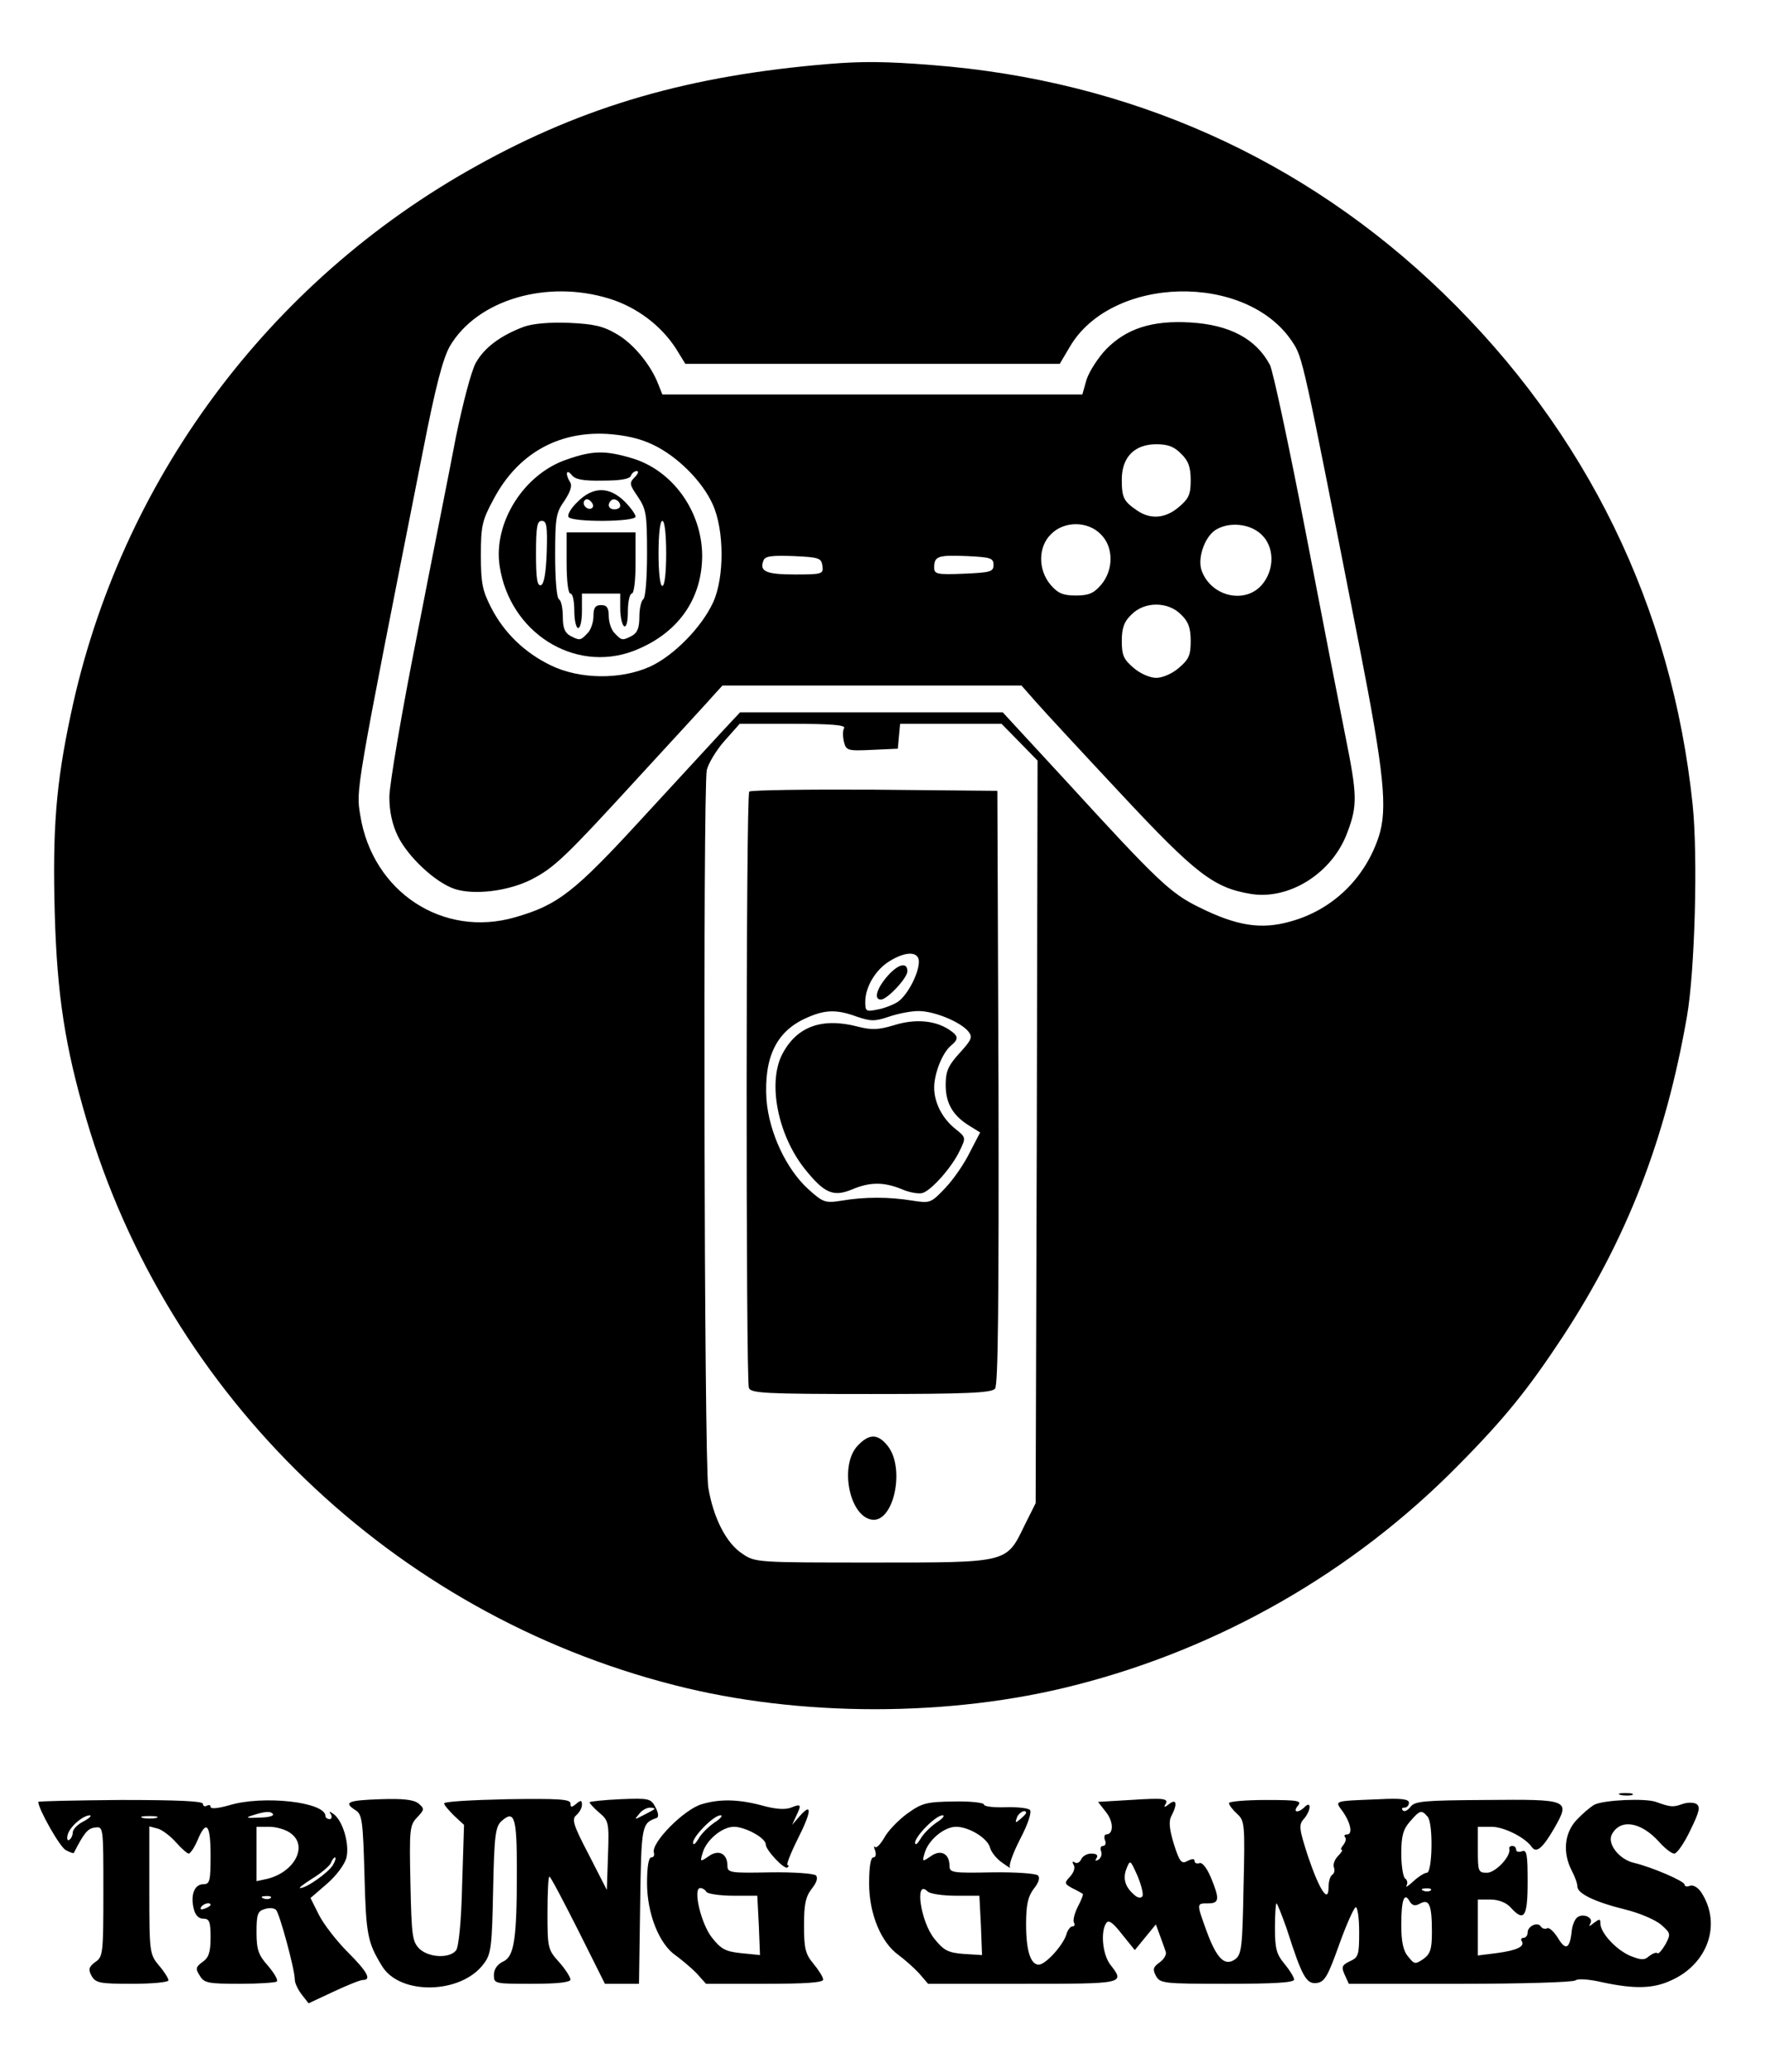 <?xml version="1.0" standalone="no"?>
<!DOCTYPE svg PUBLIC "-//W3C//DTD SVG 20010904//EN"
 "http://www.w3.org/TR/2001/REC-SVG-20010904/DTD/svg10.dtd">
<svg version="1.0" xmlns="http://www.w3.org/2000/svg"
 width="461pt" height="541pt" viewBox="0 0 461 541"
 preserveAspectRatio="xMidYMid meet">

<g transform="translate(0,541) scale(0.1,-0.1)"
fill="#000000" stroke="none">
<path d="M2165 5243 c-363 -30 -638 -109 -920 -266 -545 -302 -932 -825 -1060
-1432 -39 -182 -48 -301 -42 -520 6 -213 27 -349 83 -539 213 -723 801 -1289
1535 -1476 326 -84 722 -84 1048 0 377 96 725 295 998 572 123 124 184 200
275 338 167 255 268 514 324 835 21 119 29 420 15 554 -54 517 -277 973 -652
1336 -363 351 -819 555 -1333 595 -124 10 -186 10 -271 3z m-573 -613 c71 -22
135 -70 174 -131 l24 -39 489 0 489 0 26 44 c109 187 461 195 581 14 28 -42
27 -39 176 -798 64 -327 74 -422 50 -495 -36 -109 -121 -191 -230 -221 -77
-22 -141 -12 -241 38 -73 36 -107 68 -343 326 l-168 182 -343 0 -343 0 -44
-47 c-25 -27 -120 -130 -212 -230 -177 -193 -220 -226 -331 -258 -189 -55
-373 66 -405 266 -11 68 -15 49 164 953 33 169 52 240 70 272 71 121 253 175
417 124z m613 -1121 c-4 -5 -4 -21 -1 -35 6 -24 9 -25 74 -22 l67 3 3 33 3 32
133 0 132 0 47 -48 47 -48 -2 -970 -3 -969 -29 -58 c-48 -99 -41 -97 -397 -97
-301 0 -307 0 -340 23 -42 27 -76 94 -89 173 -11 65 -14 1821 -4 1873 4 17 24
51 46 76 l40 45 139 0 c96 0 138 -3 134 -11z"/>
<path d="M1369 4557 c-62 -23 -104 -55 -126 -94 -12 -21 -34 -106 -52 -193
-16 -85 -63 -319 -102 -520 -40 -201 -72 -390 -72 -421 0 -37 7 -71 22 -102
27 -55 98 -121 148 -138 51 -17 140 -6 200 24 62 32 87 56 294 282 90 98 174
189 185 202 l21 23 390 0 391 0 37 -42 c21 -24 121 -132 223 -241 194 -208
242 -245 338 -261 101 -17 214 54 253 160 27 71 26 98 -5 252 -14 70 -61 310
-104 534 -43 223 -85 419 -93 435 -36 68 -105 105 -208 111 -100 6 -167 -16
-220 -70 -21 -22 -44 -58 -51 -79 l-11 -39 -549 0 -548 0 -10 25 c-19 51 -65
107 -108 132 -37 22 -61 27 -126 30 -51 2 -94 -2 -117 -10z m336 -308 c64 -30
130 -96 157 -157 30 -67 30 -190 1 -254 -30 -66 -104 -141 -166 -169 -76 -34
-182 -33 -257 3 -69 33 -123 85 -157 151 -23 45 -27 64 -27 137 0 77 3 91 34
148 62 116 166 176 295 169 47 -3 87 -12 120 -28z m1380 -24 c19 -18 25 -35
25 -69 0 -37 -5 -48 -31 -70 -35 -30 -74 -33 -109 -9 -35 24 -40 33 -40 81 0
58 33 92 90 92 30 0 47 -6 65 -25z m-210 -210 c34 -33 34 -93 1 -132 -19 -22
-32 -28 -66 -28 -34 0 -47 6 -66 28 -33 39 -33 99 1 132 34 35 96 35 130 0z
m419 0 c35 -32 36 -92 2 -132 -44 -51 -132 -31 -157 36 -12 31 6 86 34 106 34
23 90 19 121 -10z m-1146 -82 c3 -22 0 -23 -72 -23 -75 0 -93 8 -82 36 4 12
21 14 78 12 67 -3 73 -5 76 -25z m447 2 c0 -18 -8 -20 -77 -23 -71 -3 -78 -1
-78 16 0 30 10 33 85 30 62 -3 70 -5 70 -23z m490 -130 c19 -18 25 -35 25 -69
0 -37 -5 -48 -31 -70 -17 -15 -43 -26 -59 -26 -16 0 -42 11 -59 26 -26 22 -31
33 -31 70 0 34 6 51 25 69 34 35 96 35 130 0z"/>
<path d="M1480 4210 c-112 -38 -192 -165 -175 -278 26 -173 194 -280 349 -222
115 44 180 134 180 250 -1 116 -78 223 -185 254 -68 20 -101 20 -169 -4z m94
-55 c46 0 71 4 74 13 2 6 9 12 15 12 6 0 4 -7 -5 -16 -15 -15 -14 -19 8 -51
22 -33 24 -46 24 -149 0 -64 -4 -115 -10 -119 -5 -3 -10 -24 -10 -45 0 -29 -5
-42 -19 -50 -25 -13 -27 -13 -45 6 -9 8 -16 29 -16 45 0 22 -5 29 -20 29 -15
0 -20 -7 -20 -29 0 -16 -7 -37 -16 -45 -18 -19 -20 -19 -45 -6 -14 8 -19 21
-19 50 0 21 -4 42 -10 45 -6 4 -10 53 -10 114 0 98 2 112 24 143 16 24 21 40
15 49 -13 21 -10 36 4 19 9 -12 30 -16 81 -15z m-146 -187 c-2 -54 -7 -83 -15
-86 -10 -3 -13 18 -13 82 0 71 3 86 15 86 13 0 15 -14 13 -82z m312 -3 c0 -50
-4 -85 -10 -85 -6 0 -10 35 -10 85 0 50 4 85 10 85 6 0 10 -35 10 -85z"/>
<path d="M1509 4100 c-17 -16 -28 -34 -24 -40 9 -14 175 -13 175 1 0 6 -13 24
-29 40 -40 39 -82 39 -122 -1z m38 -16 c-9 -9 -28 6 -21 18 4 6 10 6 17 -1 6
-6 8 -13 4 -17z m73 5 c0 -5 -7 -9 -15 -9 -15 0 -20 12 -9 23 8 8 24 -1 24
-14z"/>
<path d="M1480 3940 c0 -47 4 -80 10 -80 6 0 10 -20 10 -45 0 -25 5 -45 10
-45 6 0 10 20 10 45 l0 45 50 0 50 0 0 -39 c0 -22 5 -43 10 -46 6 -4 10 12 10
39 0 25 5 46 10 46 6 0 10 33 10 80 l0 80 -90 0 -90 0 0 -80z"/>
<path d="M1957 3343 c-9 -8 -9 -1535 -1 -1557 5 -14 43 -16 319 -16 251 0 315
3 324 14 8 10 10 224 9 787 l-3 774 -321 3 c-176 1 -323 -1 -327 -5z m443
-444 c0 -31 -30 -88 -55 -105 -11 -7 -35 -17 -53 -20 -30 -6 -32 -5 -32 20 0
39 27 84 63 106 43 27 77 26 77 -1z m-161 -144 c36 -12 46 -12 82 0 23 8 58
15 78 15 41 0 109 -28 130 -53 12 -15 9 -22 -23 -57 -30 -33 -36 -48 -36 -83
0 -48 19 -80 61 -106 l29 -18 -27 -52 c-14 -29 -43 -71 -64 -93 -38 -40 -40
-40 -86 -33 -61 10 -125 10 -184 0 -44 -7 -49 -5 -88 30 -58 53 -102 148 -109
233 -7 110 25 178 102 213 50 23 81 24 135 4z"/>
<path d="M2316 2859 c-27 -32 -34 -59 -15 -59 16 0 69 56 69 74 0 26 -26 18
-54 -15z"/>
<path d="M2335 2733 c-40 -12 -58 -13 -93 -4 -95 25 -161 1 -199 -72 -38 -74
-12 -209 58 -298 52 -65 75 -75 124 -55 47 20 83 20 130 1 20 -9 45 -13 55
-10 24 8 77 68 97 111 16 33 16 34 -10 55 -35 27 -57 69 -57 109 0 37 21 90
43 109 22 18 21 26 -5 43 -37 24 -89 28 -143 11z"/>
<path d="M2240 1635 c-48 -51 -22 -184 37 -193 57 -9 88 133 42 192 -26 33
-49 33 -79 1z"/>
<path d="M4233 723 c9 -2 23 -2 30 0 6 3 -1 5 -18 5 -16 0 -22 -2 -12 -5z"/>
<path d="M993 712 c-85 -3 -97 -8 -64 -29 17 -11 19 -28 23 -170 4 -155 8
-175 46 -237 47 -77 208 -73 266 7 19 25 21 45 24 192 3 144 6 165 22 180 34
30 40 10 40 -129 0 -181 -7 -225 -36 -238 -15 -7 -24 -20 -24 -35 0 -23 2 -23
100 -23 67 0 100 4 100 11 0 6 -13 27 -30 46 -29 32 -30 37 -30 128 0 52 2 95
5 95 3 0 36 -63 75 -140 l70 -140 44 0 45 0 3 205 c3 211 4 214 43 228 6 2 5
13 -3 28 -12 23 -17 24 -92 21 -44 -2 -80 -6 -80 -8 0 -3 11 -15 25 -27 25
-21 26 -26 23 -112 l-3 -90 -47 92 c-41 78 -45 93 -33 103 8 7 15 19 15 27 0
13 -3 13 -15 3 -12 -10 -15 -10 -15 1 0 11 -30 13 -165 11 -91 -2 -165 -6
-165 -11 0 -4 12 -18 26 -32 l26 -24 -5 -157 c-2 -95 -9 -163 -16 -171 -17
-21 -70 -19 -95 4 -19 19 -21 32 -24 171 -3 141 -2 152 17 172 20 21 20 23 4
37 -13 10 -41 13 -100 11z m716 -26 c-2 -2 -15 -9 -29 -16 -23 -12 -24 -12
-11 3 7 10 20 17 29 17 8 0 13 -2 11 -4z"/>
<path d="M2952 710 l-84 -5 21 -27 c20 -25 20 -58 0 -58 -4 0 -6 -7 -3 -15 4
-8 1 -15 -5 -15 -6 0 -8 -6 -5 -14 3 -8 0 -17 -7 -22 -8 -4 -10 -3 -5 4 5 8 0
12 -14 12 -11 0 -23 -7 -26 -15 -4 -8 -11 -12 -17 -8 -6 4 -7 1 -3 -6 5 -7 1
-20 -9 -31 -16 -17 -15 -19 7 -31 13 -6 24 -13 26 -14 2 -2 -4 -17 -13 -34 -9
-18 -13 -36 -10 -41 3 -6 2 -10 -4 -10 -5 0 -13 -10 -16 -22 -9 -28 -54 -78
-72 -78 -21 0 -33 36 -33 105 0 52 5 73 20 93 13 16 17 29 11 35 -5 5 -59 9
-120 8 -103 -2 -111 -1 -111 17 0 32 -23 44 -49 25 -22 -15 -23 -15 -16 8 9
34 51 69 82 69 34 0 83 -30 89 -55 3 -11 17 -29 32 -39 15 -11 24 -16 20 -12
-4 5 8 38 27 75 21 40 30 70 25 75 -5 5 -34 8 -65 7 -30 -1 -55 2 -55 7 0 5
-36 9 -79 8 -72 -1 -83 -4 -122 -32 -23 -17 -50 -45 -59 -62 -10 -17 -20 -28
-24 -25 -4 4 -4 0 0 -10 3 -10 1 -17 -5 -17 -7 0 -11 -25 -11 -68 0 -79 31
-154 77 -187 15 -11 39 -32 53 -47 l24 -28 248 0 c266 0 267 0 228 50 -20 26
-26 85 -11 108 6 10 17 3 41 -28 l34 -42 27 33 28 34 11 -30 c6 -16 13 -36 15
-42 2 -7 -5 -19 -16 -27 -17 -12 -19 -18 -10 -35 11 -20 19 -21 186 -21 121 0
175 3 175 11 0 6 -11 24 -25 41 -21 25 -25 40 -25 94 0 35 2 64 4 64 2 0 14
-30 27 -67 40 -125 51 -144 78 -141 21 3 29 17 59 101 19 53 39 97 43 97 5 0
9 -29 9 -65 0 -60 -2 -66 -24 -76 -21 -10 -23 -15 -14 -35 l11 -24 292 0 c160
0 295 4 300 9 6 5 36 3 70 -5 84 -18 133 -17 180 5 96 43 132 147 79 229 -9
14 -22 21 -30 18 -8 -3 -14 -2 -14 3 0 9 -86 46 -133 57 -38 9 -70 50 -57 74
22 42 76 33 123 -19 15 -17 33 -31 40 -31 7 0 26 27 42 61 24 49 27 62 15 69
-7 4 -24 4 -37 -1 -23 -8 -29 -8 -68 6 -28 10 -135 5 -160 -7 -11 -6 -32 -24
-47 -40 -32 -34 -37 -85 -13 -132 8 -15 15 -34 15 -42 0 -18 44 -40 125 -60
37 -9 79 -27 94 -40 25 -22 25 -24 11 -51 -9 -15 -18 -26 -21 -23 -3 3 -13 -1
-22 -8 -12 -11 -21 -10 -49 1 -37 16 -78 60 -78 85 0 12 -2 12 -17 1 -12 -10
-14 -10 -9 -1 9 16 -22 28 -36 14 -6 -6 -12 -22 -13 -36 -5 -45 -16 -50 -36
-16 -11 17 -23 28 -28 25 -5 -3 -12 -1 -16 4 -8 14 -35 2 -35 -15 0 -8 -5 -14
-11 -14 -5 0 -8 -4 -4 -9 8 -14 -14 -24 -67 -31 l-48 -6 0 73 0 73 33 0 c21 0
41 -8 52 -20 36 -40 45 -26 45 66 0 72 -2 85 -15 80 -8 -3 -15 -1 -15 4 0 6
-4 10 -10 10 -5 0 -9 -3 -8 -7 6 -19 -36 -63 -58 -63 -23 0 -24 3 -24 60 l0
60 36 0 c32 0 88 -28 105 -53 12 -17 29 -2 59 50 42 74 39 75 -181 73 -160 -1
-184 -3 -195 -18 -7 -9 -16 -14 -20 -9 -4 4 -2 7 4 7 7 0 12 6 12 13 0 9 -20
12 -77 9 -123 -5 -117 -3 -96 -32 21 -30 27 -60 11 -60 -6 0 -8 -3 -5 -7 4 -3
2 -12 -4 -20 -6 -7 -8 -13 -5 -13 4 0 0 -7 -9 -16 -9 -9 -14 -23 -11 -30 3 -7
1 -16 -4 -19 -6 -4 -10 -18 -10 -33 0 -44 -24 -7 -54 82 -23 71 -24 81 -11 96
19 21 21 50 3 32 -17 -17 -33 -15 -18 3 11 13 1 15 -84 15 -53 0 -96 -4 -96
-8 0 -5 9 -17 21 -28 20 -18 21 -27 17 -192 -3 -158 -5 -175 -22 -188 -27 -19
-48 1 -75 75 -26 72 -26 71 4 71 30 0 31 11 8 67 -11 26 -23 41 -30 38 -7 -2
-13 0 -13 6 0 6 -6 6 -18 0 -16 -9 -21 -3 -36 44 -12 40 -14 60 -6 74 16 31
13 46 -7 30 -10 -8 -14 -9 -10 -2 11 17 1 19 -91 13z m-272 -34 c0 -2 -7 -9
-15 -16 -13 -11 -14 -10 -9 4 5 14 24 23 24 12z m1049 -10 c15 -18 12 -146 -2
-146 -6 0 -22 -10 -35 -22 -14 -13 -22 -18 -18 -11 3 6 2 14 -4 18 -5 3 -10
33 -10 65 0 46 5 64 23 84 26 30 30 31 46 12z m-1283 -15 c-16 -11 -35 -30
-42 -43 -8 -13 -13 -17 -14 -10 0 17 54 72 72 72 7 0 0 -9 -16 -19z m538 -192
c-3 -6 -12 -5 -20 2 -25 21 -32 43 -22 69 10 25 10 24 29 -18 10 -24 16 -48
13 -53z m-488 1 l62 0 4 -77 3 -78 -48 3 c-40 3 -52 9 -76 39 -37 45 -53 159
-18 124 6 -6 39 -11 73 -11z m1241 14 c-3 -3 -12 -4 -19 -1 -8 3 -5 6 6 6 11
1 17 -2 13 -5z m-27 -34 c23 12 30 -4 30 -75 0 -44 -4 -57 -22 -70 -22 -15
-24 -14 -40 6 -13 15 -18 39 -18 83 0 66 8 87 22 61 7 -11 14 -13 28 -5z"/>
<path d="M100 705 c0 -18 56 -118 72 -126 11 -6 20 -9 21 -7 26 51 36 64 55
66 22 3 22 3 22 -167 0 -161 -1 -171 -21 -184 -17 -13 -19 -19 -10 -36 11 -19
21 -21 106 -21 52 0 95 4 95 9 0 5 -11 23 -25 39 -24 29 -25 33 -25 197 l0
166 23 -6 c12 -4 33 -20 47 -36 14 -16 29 -29 33 -29 4 0 15 16 23 35 23 55
34 42 34 -40 0 -67 -2 -75 -19 -75 -23 0 -34 -28 -25 -64 4 -17 13 -26 25 -26
16 0 19 -8 19 -49 0 -39 -5 -53 -21 -64 -18 -13 -19 -18 -7 -36 11 -19 22 -21
104 -21 50 0 94 3 97 6 4 4 -7 22 -23 41 -25 28 -30 42 -30 88 0 46 3 55 21
60 12 4 25 3 30 -2 9 -9 49 -155 49 -182 0 -9 8 -26 18 -39 l18 -23 64 30 c36
17 71 31 78 31 23 0 12 21 -40 73 -29 29 -63 73 -75 97 l-22 44 44 38 c25 22
46 51 50 68 8 35 -9 93 -32 112 -12 9 -15 9 -9 1 4 -7 2 -13 -3 -13 -6 0 -11
4 -11 8 0 37 -164 55 -252 28 -28 -8 -48 -10 -48 -4 0 5 -4 6 -10 3 -5 -3 -10
-1 -10 5 0 7 -66 10 -215 10 -118 -1 -215 -3 -215 -5z m613 -32 c3 -5 -14 -9
-37 -9 -33 -2 -36 0 -16 6 34 11 48 11 53 3z m-495 -19 c-16 -8 -28 -21 -28
-29 0 -7 -4 -16 -9 -19 -5 -4 -7 3 -4 14 6 21 40 50 58 50 5 -1 -2 -8 -17 -16z
m190 9 c-10 -2 -26 -2 -35 0 -10 3 -2 5 17 5 19 0 27 -2 18 -5z m350 -39 c48
-33 12 -102 -60 -120 l-28 -6 0 71 0 71 33 0 c18 0 43 -7 55 -16z m112 -83
c-10 -19 -69 -61 -86 -61 -5 0 10 11 32 25 23 14 44 32 48 40 3 8 8 15 11 15
3 0 1 -9 -5 -19z m-163 -87 c-3 -3 -12 -4 -19 -1 -8 3 -5 6 6 6 11 1 17 -2 13
-5z m-157 -18 c0 -2 -7 -7 -16 -10 -8 -3 -12 -2 -9 4 6 10 25 14 25 6z"/>
<path d="M1833 699 c-46 -13 -134 -102 -125 -127 2 -7 -1 -12 -7 -12 -7 0 -11
-26 -11 -67 0 -80 32 -160 75 -189 15 -11 39 -31 54 -46 l25 -28 153 0 c105 0
153 3 153 11 0 6 -11 24 -25 41 -21 25 -25 39 -25 100 0 55 4 75 20 96 13 16
17 29 11 35 -5 5 -59 9 -120 8 -103 -2 -111 -1 -111 17 0 32 -23 44 -49 25
-22 -15 -23 -15 -16 8 9 34 51 69 82 69 29 0 83 -29 83 -46 0 -15 50 -68 57
-60 4 3 3 6 0 6 -4 0 8 31 27 69 36 71 38 97 4 58 l-19 -22 10 22 c15 31 14
34 -13 23 -16 -6 -42 -4 -77 6 -61 16 -109 17 -156 3z m33 -48 c-16 -11 -35
-30 -42 -43 -8 -13 -13 -17 -14 -10 0 17 54 72 72 72 7 0 0 -9 -16 -19z m-21
-181 c3 -5 35 -10 70 -10 l63 0 4 -78 3 -77 -49 5 c-41 4 -53 11 -76 40 -29
36 -51 130 -31 130 5 0 13 -4 16 -10z"/>
</g>
</svg>
